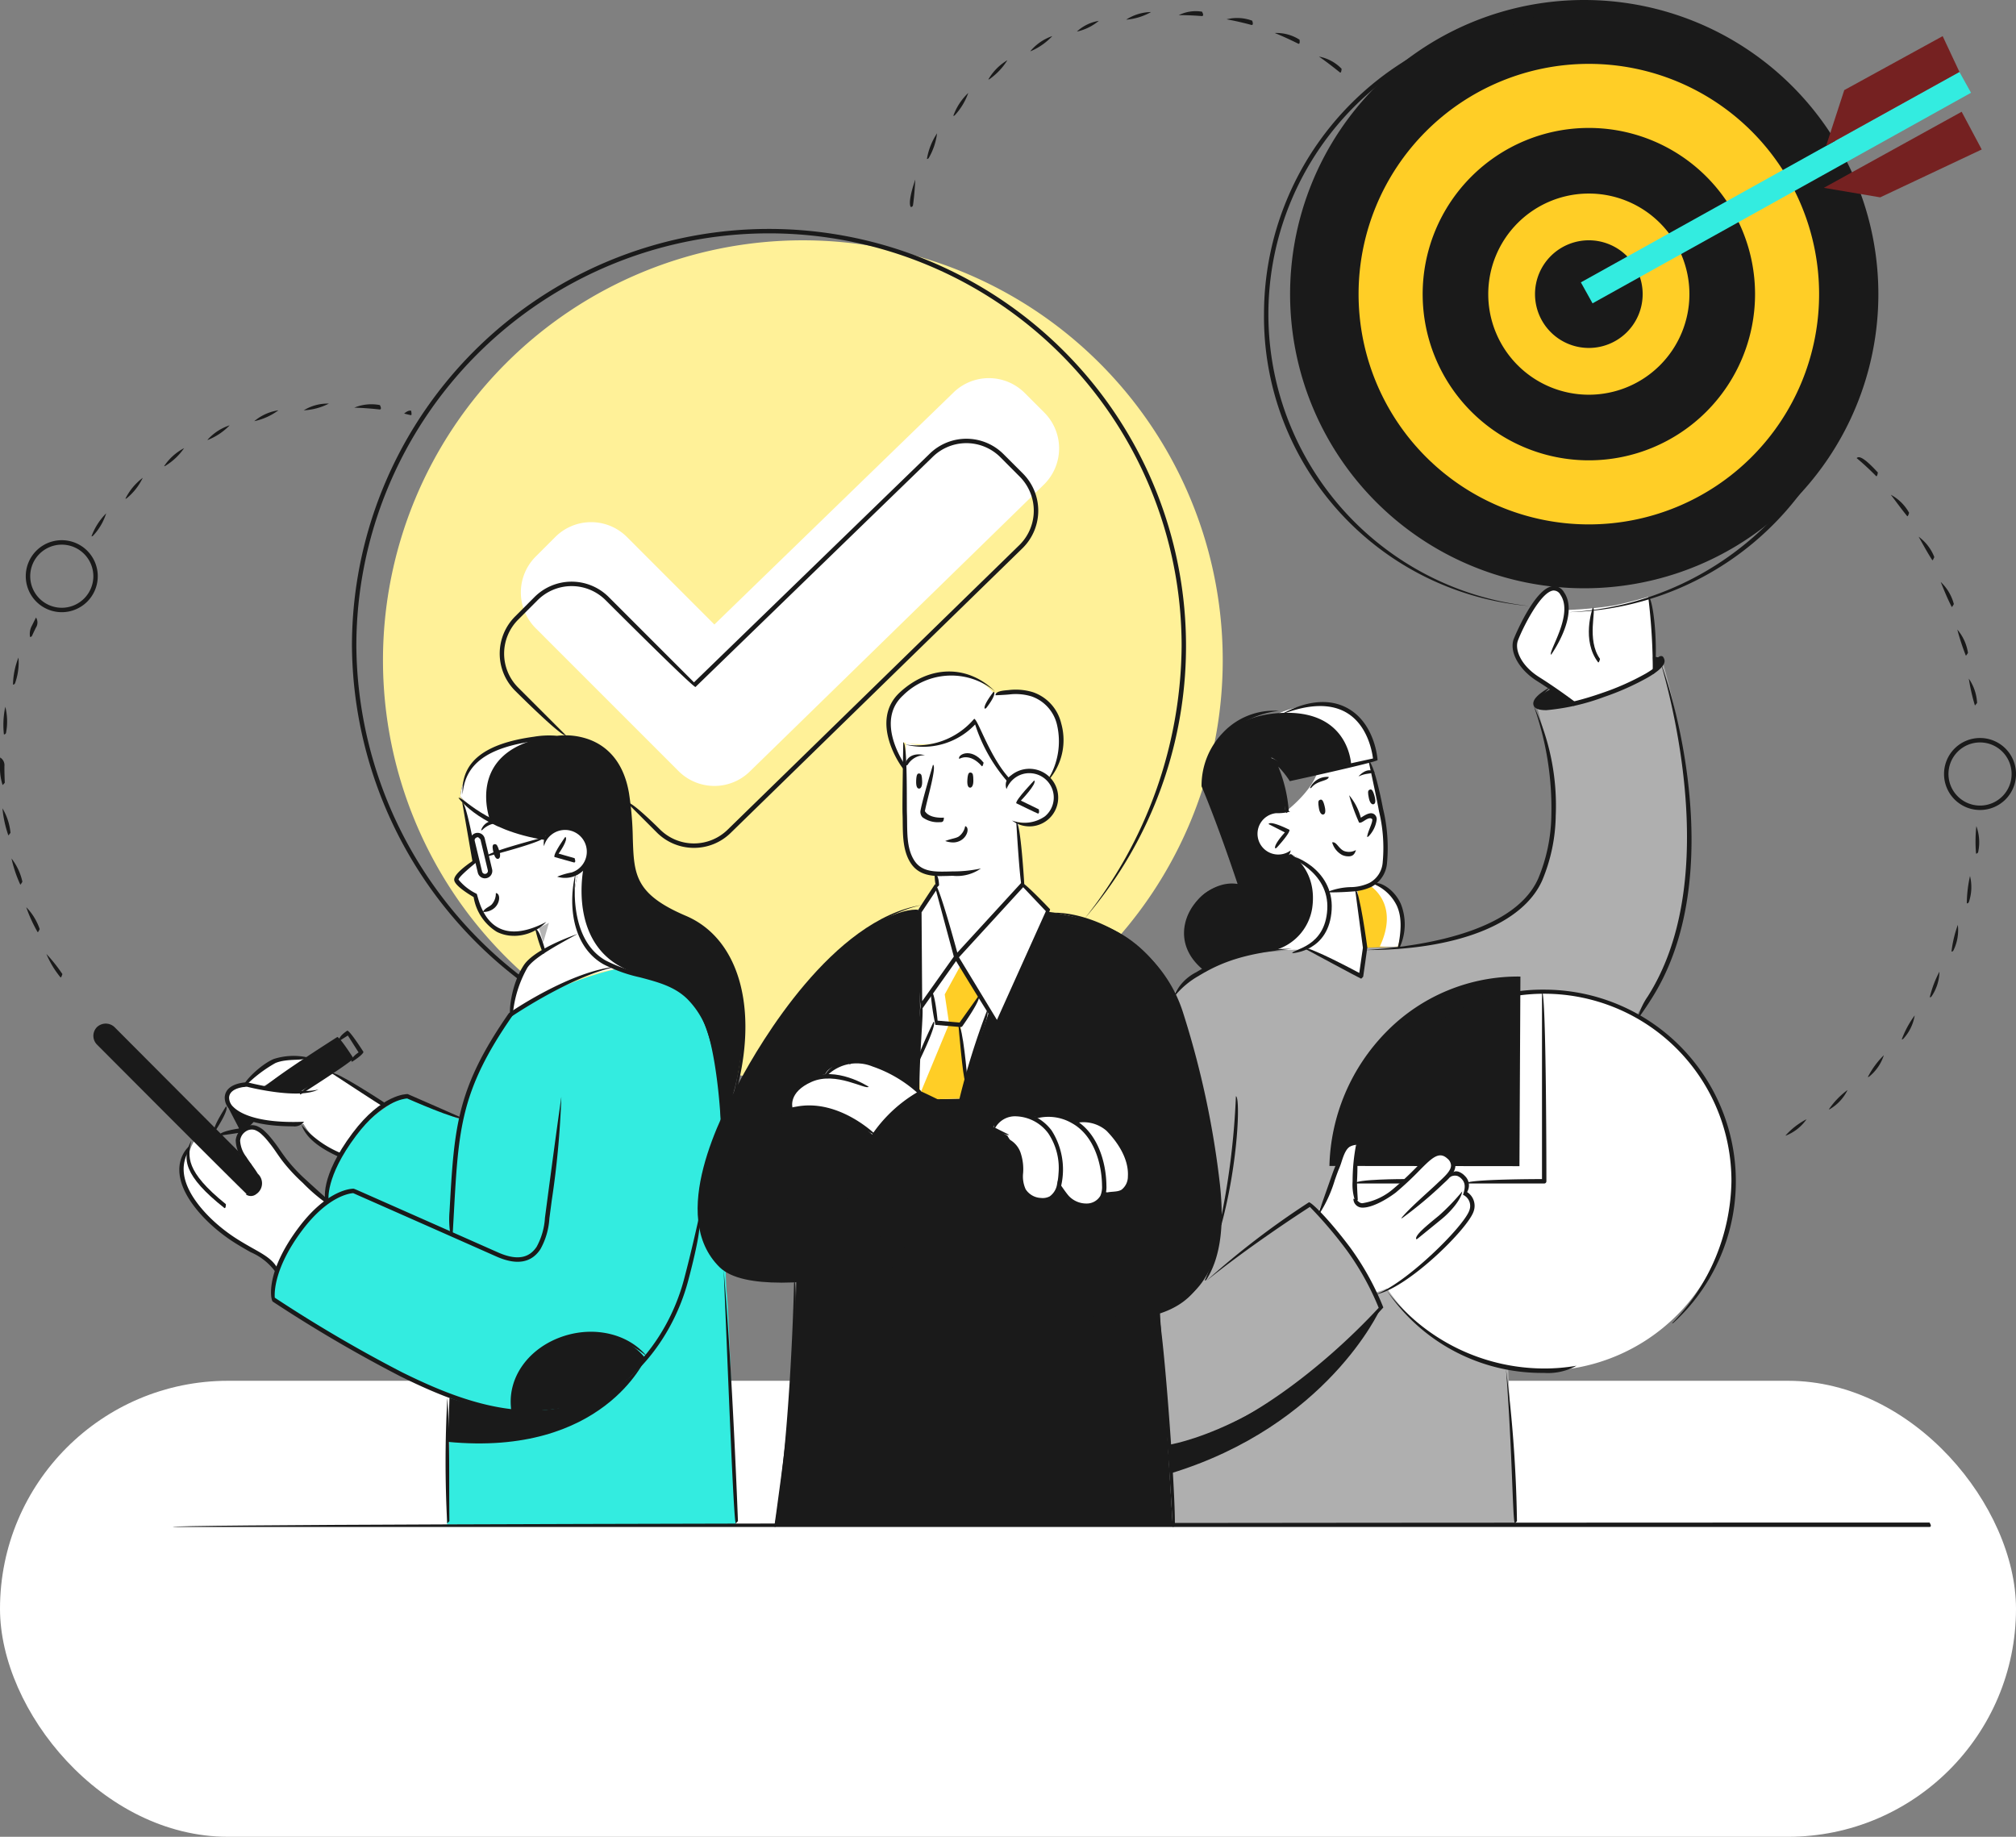<svg xmlns="http://www.w3.org/2000/svg" xmlns:xlink="http://www.w3.org/1999/xlink" width="252" height="229.597" viewBox="0 0 252 229.597">
  <rect x="0" y="0" width="252" height="229.597" fill="#808080" stroke="none"/>
  <defs>
    <clipPath id="clip-path">
      <rect id="Rectángulo_345703" data-name="Rectángulo 345703" width="252" height="190.867" fill="none"/>
    </clipPath>
  </defs>
  <g id="Grupo_1015073" data-name="Grupo 1015073" transform="translate(-328 -538.403)">
    <g id="Grupo_1015069" data-name="Grupo 1015069">
      <rect id="Rectángulo_345705" data-name="Rectángulo 345705" width="252" height="57" rx="28.5" transform="translate(328 711)" fill="#fff"/>
      <g id="Grupo_1015068" data-name="Grupo 1015068" transform="translate(328 538.403)">
        <g id="Grupo_1015067" data-name="Grupo 1015067" clip-path="url(#clip-path)">
          <path id="Trazado_605309" data-name="Trazado 605309" d="M142.144,75.811A52.485,52.485,0,1,1,89.659,23.326a52.485,52.485,0,0,1,52.485,52.485" transform="translate(10.698 6.713)" fill="#fff198"/>
          <path id="Trazado_605310" data-name="Trazado 605310" d="M69.545,94.031A40.972,40.972,0,0,0,56.22,99.75s-5.16,7.143-6.275,13.14L42.92,109.97s-9.438,4.425-9.724,13.1c0,0-7.32,6.969-6.722,12.235,0,0,15.628,10.176,22.232,12.046l-.43,16.18H84.358s-.765-25.864-1.113-28.936-.215-21.514-.992-26.412-1.06-9.032-4.627-11.294-7.434-2.527-8.082-2.858" transform="translate(7.609 27.06)" fill="#33ece0"/>
          <path id="Trazado_605311" data-name="Trazado 605311" d="M138.073,100.14s11.587.433,17.661-3.876,5.809-8.588,6.08-13.712-2.274-13.1-2.274-13.1L161.65,67.7l2.662,1.933a38.09,38.09,0,0,0,7.087-2.659l2.822-1.544V63.783s.957-.317,1.167.406a94.847,94.847,0,0,1,3.047,15.288c.628,7.038,1.637,17.255-6.062,28.777l-16.243,44.5.823,19.5H114.188l-1.61-26.676,1.8-39.748s1.641-2.876,7.995-4.657a35.977,35.977,0,0,1,4.442-.572,21.267,21.267,0,0,0,3.953-.632l6.8,3.644.223-3.474Z" transform="translate(32.397 18.335)" fill="#afafaf"/>
          <path id="Trazado_605312" data-name="Trazado 605312" d="M95.166,88.432S88,87.355,76.332,104.564,68.716,130.2,68.716,130.2s1.008,5.867,11.246,4.506c0,0-.111,7.545-.7,14.131s-2.019,16.464-2.019,16.464h49.764l-1.61-26.678s7.106-1.355,7.419-10.529-3.315-22.616-4.134-25.279-3.364-10.256-11.215-12.743-18.921-2.632-22.3-1.646" transform="translate(19.579 25.285)" fill="#1a1a1a"/>
          <path id="Trazado_605313" data-name="Trazado 605313" d="M63.821,56.565a6.333,6.333,0,0,0-8.963,0l-2.443,2.443a6.331,6.331,0,0,0,0,8.959L70.269,85.823a6.335,6.335,0,0,0,8.96,0l36.756-35.858a6.339,6.339,0,0,0,0-8.96l-2.444-2.445a6.339,6.339,0,0,0-8.964,0L74.749,67.5Z" transform="translate(14.549 10.562)" fill="#fff"/>
          <path id="Trazado_605314" data-name="Trazado 605314" d="M45.218,77.711,46.6,85.4s-2.246,1.634-2.3,2.2,2.3,2.163,2.3,2.163,1.168,6.5,7.834,4.1l.726,2.573,4.516-1.805a19.172,19.172,0,0,1-.218-7.754A3.656,3.656,0,0,0,60.6,82.838c-.788-2.663-4.33-1.968-5.165-.612-.453.173-7.683-1.419-10.22-4.515" transform="translate(12.749 22.363)" fill="#fff"/>
          <path id="Trazado_605315" data-name="Trazado 605315" d="M35.737,118.63s-4.51-3.715-6.116-6.347-3.067-3.329-4.266-2.476-.524,2.986.3,3.938,2.785,3.256,1.128,3.8c0,0-.416.523-1.559-.625l-5.915-5.938a5.194,5.194,0,0,0-.762,1.715s-1.153.489-.9,2.525,1.616,5.057,5.349,7.4,6.319,3.7,6.537,4.836c0,0,2.457-6.105,6.2-8.829" transform="translate(5.068 31.501)" fill="#fff"/>
          <path id="Trazado_605316" data-name="Trazado 605316" d="M102.629,90.383l-.587-7.776s3.362,1.183,4.528-2.019-1.836-4.552-3.395-4.329a3.819,3.819,0,0,0-2.351,1.234,19.39,19.39,0,0,1-4.1-7.6s-3.644,4.532-8.745,2.794c0,0-.185,7.541-.144,9.49s-.819,6.5,3.993,6.932l.012,1.438,2.527,8.843Z" transform="translate(25.268 20.115)" fill="#fff"/>
          <path id="Trazado_605317" data-name="Trazado 605317" d="M92.837,106.871a10.885,10.885,0,0,0-5.349-3.355c-3.315-.82-5.916-.16-6.413,1.08,0,0-5.119.931-4.233,4.509a8.241,8.241,0,0,1,5.07.122,13.333,13.333,0,0,1,5.219,3.075s2.918-4.118,5.706-5.432" transform="translate(22.084 29.685)" fill="#fff"/>
          <path id="Trazado_605318" data-name="Trazado 605318" d="M96.375,109.826s1-2.572,4.926-1.277c0,0,3.093-.985,5.389.659a4.251,4.251,0,0,1,3.29.193c1.96.825,3.143,4.266,3.558,5.656s-.524,3.8-3.025,2.822c-.216-.057-.485,1.883-2.605,1.7s-3.128-2.509-3.128-2.509-.577,2.1-2.408,1.812a2.737,2.737,0,0,1-2.445-2.156,19.475,19.475,0,0,0-.116-3.062c-.209-.522-1.633-2.85-1.633-2.85Z" transform="translate(27.734 31.133)" fill="#fff"/>
          <path id="Trazado_605319" data-name="Trazado 605319" d="M136.41,75.241l1.691,9.034s1.476,6.158-3.5,6.4l.8,7.316-.346,3.575-6.821-3.677A4.6,4.6,0,0,0,131,94.221c.514-2.923-.233-4.761-1.954-6.015s-2.747-1.928-2.747-1.928-3.635,1.254-4.354-1.833,2.1-3.758,3.643-3.438c0,0,2.952-2.221,3.9-4.621a30.031,30.031,0,0,0,1.431-5.2s4.438,2.631,5.487,4.056" transform="translate(35.06 20.485)" fill="#fff"/>
          <path id="Trazado_605320" data-name="Trazado 605320" d="M154.149,71.339s-3.321-2.283-4.854-3.348a4.6,4.6,0,0,1-2.187-4.317c.263-1.571,3.447-6.129,4.241-6.443s1.91.258,2.107,1.862.032.708.032.708a48.3,48.3,0,0,0,6-.57c2.069-.43,4.309-1.1,4.309-1.1a56.167,56.167,0,0,1,.5,9.182,16.726,16.726,0,0,1-5.546,2.858c-3.192.9-4.6,1.167-4.6,1.167" transform="translate(42.322 16.446)" fill="#fff"/>
          <path id="Trazado_605321" data-name="Trazado 605321" d="M41.533,108.712l-6.427-4.217L31.155,107l-4.595-.7,5.525-3.574s-2.746-.44-4.121.381a39.809,39.809,0,0,0-3.835,2.923s-1.848.237-2.084,1.472,1.332,2.579,3.832,3a46.048,46.048,0,0,0,5.732.462,9.4,9.4,0,0,0,4.364,3.925s2.321-3.2,3.028-3.908,2.532-2.266,2.532-2.266" transform="translate(6.337 29.528)" fill="#fff"/>
          <path id="Trazado_605322" data-name="Trazado 605322" d="M91.493,86.175l-2.367,3.052.269,12.22-.375,10.211,2.058,1.266,3.317-.088,3.632-10.923.962,1.7,6.481-14.5L101.53,85.1Z" transform="translate(25.618 24.491)" fill="#fff"/>
          <path id="Trazado_605323" data-name="Trazado 605323" d="M93.983,92.8l-3.012,4.657.475,3.665-2.087,3.95-.21,4.469,1.893,1.165,3.317-.088.708-2.131-.079-.891-.63-6.474L96.816,97.9Z" transform="translate(25.655 26.706)" fill="#ffce26"/>
          <path id="Trazado_605324" data-name="Trazado 605324" d="M106.252,78.3s1.973-1.683,1.417-5.281-1.2-5.795-8.282-5.183c0,0-2.8-3.473-7.061-2.282s-5.688,3.559-6.068,5.711,1.932,5.857,1.932,5.857L88.137,74s5.689,1.445,9.049-2.779c0,0,2.154,6.14,4.094,7.6,0,0,1.539-2.509,4.972-.509" transform="translate(24.811 18.794)" fill="#fff"/>
          <path id="Trazado_605325" data-name="Trazado 605325" d="M78.591,116.808a31.117,31.117,0,0,0,1.248-11.949c-.775-5.756-3.169-9.591-7.237-10.8a9.141,9.141,0,0,1-6.466-6.179c-.522-2.018-.04-6.971-1.01-10.853s-4.263-5.677-8.35-5.373c0,0-11.184-1.136-12.095,7.318,0,0,3,3.9,10.194,5.186.327-.05,1-1.186,2.832-1.253a2.908,2.908,0,0,1,3.058,2.8,3.79,3.79,0,0,1-1.332,2.65,14.782,14.782,0,0,0-.482,5.431,7.779,7.779,0,0,0,5.539,6.774c3.234.916,8.492,1.541,10.2,5.528A31.211,31.211,0,0,1,77.134,116.3c.053,2.006.138,3.387.138,3.387Z" transform="translate(12.858 20.605)" fill="#1a1a1a"/>
          <path id="Trazado_605326" data-name="Trazado 605326" d="M22.243,107.743,23.6,110.36l1.9-1.31a21.68,21.68,0,0,1-3.04-1.517c-.182-.291-.223.21-.223.21" transform="translate(6.401 30.919)" fill="#1a1a1a"/>
          <path id="Trazado_605327" data-name="Trazado 605327" d="M29.96,107.58l6.659-4.165-1.732-2.579-9.423,6.125a26.57,26.57,0,0,0,4.5.619" transform="translate(7.328 29.018)" fill="#1a1a1a"/>
          <path id="Trazado_605328" data-name="Trazado 605328" d="M49.624,139.146s-.394-7.079,6.7-9.112S66.4,132.551,66.4,132.551s-3.88,4.9-8.389,5.831a38.178,38.178,0,0,1-8.389.764" transform="translate(14.279 37.27)" fill="#1a1a1a"/>
          <path id="Trazado_605329" data-name="Trazado 605329" d="M27.739,116.171,11.431,99.917s-1.12-.721-1.8,0,0,1.8,0,1.8L28.3,120.455a2.187,2.187,0,0,0,1.263-.47c.452-.442.035-1.415-.1-1.657s-1.72-2.157-1.72-2.157" transform="translate(2.685 28.661)" fill="#1a1a1a"/>
          <path id="Trazado_605330" data-name="Trazado 605330" d="M58.161,90.853s-5.422,1.769-6.465,3.308-2.131,6.5-2.131,6.5,7.315-4.986,13.325-5.719a7.045,7.045,0,0,1-4.729-4.093" transform="translate(14.264 26.145)" fill="#fff"/>
          <path id="Trazado_605331" data-name="Trazado 605331" d="M52.313,90.2l1.25-.626-.71,2.451Z" transform="translate(15.055 25.778)" fill="#b5b5b5"/>
          <path id="Trazado_605332" data-name="Trazado 605332" d="M117.527,101.513s-3.283-1.928-2.013-6.55,6.136-4.084,6.136-4.084l-4.345-12.475s.005-8.337,9.412-8.938a13.524,13.524,0,0,1,6.32-1.046c2.931.444,5.053,3.071,5.687,6.581.04.357-10.575,2.842-10.575,2.842S127.125,75.56,125.734,75c0,0,1.825,4.089,1.755,6.823,0,0-3.527-.725-3.6,2.507s2.814,3.477,4.309,2.764c0,0,4.642,1.947,4.859,6.386a5.478,5.478,0,0,1-3.816,5.586,28.8,28.8,0,0,0-7.251.747,32.783,32.783,0,0,0-4.466,1.7" transform="translate(33.158 19.666)" fill="#1a1a1a"/>
          <path id="Trazado_605333" data-name="Trazado 605333" d="M131.751,86.513l.975,7.315,4.075-.169s1.024-2.743.334-4.7-3.125-3.312-3.125-3.312a3.766,3.766,0,0,1-2.257.868" transform="translate(37.915 24.647)" fill="#ffce26"/>
          <path id="Trazado_605334" data-name="Trazado 605334" d="M198.759,36.767A36.767,36.767,0,1,1,161.993,0a36.767,36.767,0,0,1,36.766,36.767" transform="translate(36.037)" fill="#1a1a1a"/>
          <path id="Trazado_605335" data-name="Trazado 605335" d="M178.717,119.967a23.651,23.651,0,1,1-23.651-23.651,23.65,23.65,0,0,1,23.651,23.651" transform="translate(37.818 27.718)" fill="#fff"/>
          <path id="Trazado_605336" data-name="Trazado 605336" d="M129.042,118.468l23.754.026.121-23.7a23.025,23.025,0,0,0-16.733,6.882,24.778,24.778,0,0,0-7.142,16.8" transform="translate(37.135 27.274)" fill="#1a1a1a"/>
          <path id="Trazado_605337" data-name="Trazado 605337" d="M128.03,119.41s1.11-2.188,1.845-4.158,1.02-3.959,2.9-4.132c0,0-.267,4.107-.207,5.178s-.238,2.44,1.114,2.241a9.079,9.079,0,0,0,5.085-2.76c1.96-1.923,3.447-4.2,5.106-3.459a1.431,1.431,0,0,1,.749,2.167,2.68,2.68,0,0,1,1.708.98,1.306,1.306,0,0,1-.22,1.763,1.8,1.8,0,0,1,1.155,1.525c.005,1.088-1.041,2.636-3.422,4.821s-6.132,5.548-8.79,6c0,0-1.86-3.338-3.423-5.633a37.383,37.383,0,0,0-3.8-4.533Z" transform="translate(36.787 31.977)" fill="#fff"/>
          <path id="Trazado_605338" data-name="Trazado 605338" d="M139.854,127.137s-6.564,14.475-26.165,20.452l-.328-3.554s12.691-1.831,26.493-16.9" transform="translate(32.623 36.587)" fill="#1a1a1a"/>
          <path id="Trazado_605339" data-name="Trazado 605339" d="M68.169,131.872s-5.315,12.287-24.693,10.409l.2-5.49s6.541,2.313,12.142,1.686,11.01-3.879,12.346-6.605" transform="translate(12.511 37.95)" fill="#1a1a1a"/>
          <path id="Trazado_605340" data-name="Trazado 605340" d="M153.683,68.738l-2.52-1.933s-2.465,1.168-2.109,2.058,4.63-.125,4.63-.125" transform="translate(42.884 19.225)" fill="#1a1a1a"/>
          <path id="Trazado_605341" data-name="Trazado 605341" d="M160.445,63.771l.057,1.789s.944-.823.944-1.383-1-.406-1-.406" transform="translate(46.172 18.346)" fill="#1a1a1a"/>
          <path id="Trazado_605342" data-name="Trazado 605342" d="M55.058,71.6c-3.172.07-9.691.993-10.377,7.365a12.951,12.951,0,0,0,3.689,2.91c.039,0-3.137-8.253,6.687-10.275" transform="translate(12.858 20.606)" fill="#fff"/>
          <path id="Trazado_605343" data-name="Trazado 605343" d="M64.466,97.709C54.4,95.423,56.949,84.078,56.949,84.078c-.451.482-.689.685-.689.685a14.786,14.786,0,0,0-.482,5.432,7.779,7.779,0,0,0,5.539,6.772c1.365.386,3.088.724,4.756,1.281a6.931,6.931,0,0,0-1.607-.54" transform="translate(16.032 24.196)" fill="#fff"/>
          <path id="Trazado_605344" data-name="Trazado 605344" d="M130.469,68.422a13.524,13.524,0,0,0-6.32,1.046c8.891-.6,9.027,6.551,9.027,6.551l3.02-.659c-.673-3.865-2.8-6.493-5.727-6.937" transform="translate(35.727 19.667)" fill="#fff"/>
          <path id="Trazado_605345" data-name="Trazado 605345" d="M130.668,89.291c-.216-4.439-4.859-6.386-4.859-6.386s3.377,1.975,2.659,6.793a6.506,6.506,0,0,1-4.932,5.28c1.805-.135,3.316-.1,3.316-.1a5.476,5.476,0,0,0,3.816-5.585" transform="translate(35.551 23.858)" fill="#fff"/>
          <path id="Trazado_605346" data-name="Trazado 605346" d="M134.2,93.659a17.775,17.775,0,0,0,2.238,0s1.024-2.743.334-4.7a7.588,7.588,0,0,0-3.125-3.312,4.542,4.542,0,0,1-.64.426c.861.612,3.4,2.9,1.194,7.588" transform="translate(38.276 24.647)" fill="#fff"/>
          <path id="Trazado_605347" data-name="Trazado 605347" d="M94.372,94.034l-1.923,3.51L93,101.229l-3.624,8.736-.269-4.851,2.2-4.094L90.851,97.2l3.082-4.243Z" transform="translate(25.642 26.75)" fill="#fff"/>
          <path id="Trazado_605348" data-name="Trazado 605348" d="M121.251,90.969c-2.747-8.26-4.6-12.493-4.614-12.535a9.5,9.5,0,0,1,2.633-6.663,8.736,8.736,0,0,1,7.06-2.764,11.076,11.076,0,0,0-6.658,3.137,9.047,9.047,0,0,0-2.514,6.108c.194.453,1.991,4.682,4.357,12.359-.209.354-.237.358-.264.358" transform="translate(33.558 19.854)" fill="#1a1a1a"/>
          <path id="Trazado_605349" data-name="Trazado 605349" d="M129.358,90.269c-.206,0-.4,0-.589-.009a8.345,8.345,0,0,1,3.2-.65,5.666,5.666,0,0,0,2.16-.527,3.173,3.173,0,0,0,1.65-2.569,19.431,19.431,0,0,0-.455-6.356c-.331-1.821-1.283-6.183-1.292-6.226.547-.073,1.5,4.3,1.778,5.827a20.727,20.727,0,0,1,.511,6.838,3.689,3.689,0,0,1-1.942,2.977,6.409,6.409,0,0,1-2.367.585c-.743.061-1.778.111-2.655.111" transform="translate(37.057 21.275)" fill="#1a1a1a"/>
          <path id="Trazado_605350" data-name="Trazado 605350" d="M128.182,77.638c.211-.071.372,0,.564.769.214.859.013,1.051-.183,1.074s-.438-.211-.531-.834-.127-.916.149-1.008" transform="translate(36.825 22.336)" fill="#1a1a1a"/>
          <path id="Trazado_605351" data-name="Trazado 605351" d="M133,76.656c.207-.079.371-.014.589.749.243.851.049,1.048-.147,1.079s-.442-.2-.559-.816-.158-.91.117-1.012" transform="translate(38.216 22.052)" fill="#1a1a1a"/>
          <path id="Trazado_605352" data-name="Trazado 605352" d="M131.876,75.509c.99-1.02,1.634-.765,2.024-.523-.612.272-1.059.12-1.914.5a.263.263,0,0,1-.111.026" transform="translate(37.951 21.517)" fill="#1a1a1a"/>
          <path id="Trazado_605353" data-name="Trazado 605353" d="M127.153,76.817a2.339,2.339,0,0,1,2.35-1.4c-.076.54-1.381.4-2.139,1.307a.276.276,0,0,1-.211.1" transform="translate(36.592 21.699)" fill="#1a1a1a"/>
          <path id="Trazado_605354" data-name="Trazado 605354" d="M124.776,84.778a3.143,3.143,0,0,1-.319-6.27,3.185,3.185,0,0,1,1.8.355,6.126,6.126,0,0,1-1.746.193,2.592,2.592,0,1,0,1.82,4.654,1.2,1.2,0,0,1-1.235,1.051,2.991,2.991,0,0,1-.321.017" transform="translate(35.003 22.589)" fill="#1a1a1a"/>
          <path id="Trazado_605355" data-name="Trazado 605355" d="M123.962,83.046c-.2-.464,1.214-1.988,1.214-1.988l-2.044-1.043c.251-.489,2.619.719,2.619.719.075.434-1.588,2.225-1.588,2.225a.282.282,0,0,1-.2.088" transform="translate(35.435 22.993)" fill="#1a1a1a"/>
          <path id="Trazado_605356" data-name="Trazado 605356" d="M133.661,97.477c-.13-.033-6.953-3.709-6.953-3.709.261-.485,6.738,3,6.738,3l.452-3.15-.968-7.276c.546-.071,1.52,7.242,1.52,7.242,0,.076-.515,3.651-.515,3.651-.187.227-.23.237-.273.237" transform="translate(36.464 24.849)" fill="#1a1a1a"/>
          <path id="Trazado_605357" data-name="Trazado 605357" d="M117.612,96.777c-3.257-2.475-3.088-5.584-1.9-7.688,1.281-2.274,4.152-4.037,6.743-3.049a6.559,6.559,0,0,0-6.262,3.319c-1.392,2.469-.8,5.057,1.592,6.926-.008.455-.089.493-.17.493" transform="translate(33.074 24.679)" fill="#1a1a1a"/>
          <path id="Trazado_605358" data-name="Trazado 605358" d="M136.335,93.915c.474-2.3.52-3.991-.124-5.391a5.534,5.534,0,0,0-2.842-2.672c.276-.484,2.355.29,3.344,2.443a6.919,6.919,0,0,1-.122,5.442.277.277,0,0,1-.256.178" transform="translate(38.381 24.666)" fill="#1a1a1a"/>
          <path id="Trazado_605359" data-name="Trazado 605359" d="M125.553,95.242c.16-.556,4.121-.753,4.39-5.48.272-4.787-4.908-6.592-4.961-6.608.232-.5,5.805,1.438,5.51,6.636-.3,5.241-4.883,5.449-4.931,5.451Z" transform="translate(35.967 23.908)" fill="#1a1a1a"/>
          <path id="Trazado_605360" data-name="Trazado 605360" d="M133.2,82.4c.116-.771.672-1.678.654-2.187-.233-.334-.722-.018-.984.148-.282.184-.47.3-.67.249a24.617,24.617,0,0,1-1.245-3.424A7.416,7.416,0,0,1,132.42,80c.586-.373,1.238-.793,1.718-.4a.774.774,0,0,1,.267.595,3.694,3.694,0,0,1-1.012,2.127.285.285,0,0,1-.192.077" transform="translate(37.686 22.213)" fill="#1a1a1a"/>
          <path id="Trazado_605361" data-name="Trazado 605361" d="M131.341,83.512a1.836,1.836,0,0,1-.8-.176,2.588,2.588,0,0,1-1.234-1.566c.533-.134.779.747,1.471,1.069a1.76,1.76,0,0,0,1.5-.113c-.184.69-.573.787-.936.787" transform="translate(37.212 23.528)" fill="#1a1a1a"/>
          <path id="Trazado_605362" data-name="Trazado 605362" d="M30.109,107.838c-.147-.509,6.077-4.457,6.077-4.457l-1.342-2.112-9.183,5.825c-.294-.465,9.121-6.438,9.121-6.438.379.084,2.015,2.662,2.015,2.662-.085.381-6.541,4.476-6.541,4.476a.275.275,0,0,1-.148.044" transform="translate(7.383 28.966)" fill="#1a1a1a"/>
          <path id="Trazado_605363" data-name="Trazado 605363" d="M34.468,103.921c-.147-.509.878-1.159.878-1.159l-1.341-2.112-1.025.649c-.295-.464.962-1.262.962-1.262.379.086,2.014,2.664,2.014,2.664-.084.38-1.341,1.176-1.341,1.176a.286.286,0,0,1-.148.044" transform="translate(9.478 28.788)" fill="#1a1a1a"/>
          <path id="Trazado_605364" data-name="Trazado 605364" d="M21.275,110.72c-.037-.547,2.424-.889,2.424-.889l2.009-1.276c.295.465-1.764,1.771-1.764,1.771-.111.04-2.631.39-2.631.39a.365.365,0,0,1-.037,0" transform="translate(6.122 31.24)" fill="#1a1a1a"/>
          <path id="Trazado_605365" data-name="Trazado 605365" d="M20.812,110.407c-.229-.426,1.456-3.01,1.456-3.01.46.3-1.226,2.885-1.226,2.885a.274.274,0,0,1-.231.125" transform="translate(5.983 30.906)" fill="#1a1a1a"/>
          <path id="Trazado_605366" data-name="Trazado 605366" d="M30.376,110.559c-5.056,0-7.085-1.244-7.861-2.03a2.132,2.132,0,0,1-.7-1.6c.1-1.821,2.691-1.871,2.8-1.874.133.028,6.5,1.621,8.923.886-2.34,1.276-8.363-.185-8.95-.334-.274.01-2.163.131-2.227,1.351a1.6,1.6,0,0,0,.542,1.187c.627.634,2.753,2.089,8.824,1.84a1.486,1.486,0,0,1-1.355.577" transform="translate(6.277 30.231)" fill="#1a1a1a"/>
          <path id="Trazado_605367" data-name="Trazado 605367" d="M23.626,106.383c-.1-.564,2.109-2.779,3.768-3.494a8.1,8.1,0,0,1,4.134-.232c-.136.536-2.391.077-3.915.738a16.954,16.954,0,0,0-3.791,2.907.276.276,0,0,1-.2.081" transform="translate(6.798 29.493)" fill="#1a1a1a"/>
          <path id="Trazado_605368" data-name="Trazado 605368" d="M38.607,108.342c-.149-.046-6.418-4.162-6.418-4.162.3-.46,6.569,3.656,6.569,3.656.027.462-.062.506-.151.506" transform="translate(9.263 29.97)" fill="#1a1a1a"/>
          <path id="Trazado_605369" data-name="Trazado 605369" d="M34.129,113.271c-2.8-1.234-4.351-2.565-4.864-4.1a13,13,0,0,0,4.977,3.57c.091.465-.009.527-.113.527" transform="translate(8.422 31.418)" fill="#1a1a1a"/>
          <path id="Trazado_605370" data-name="Trazado 605370" d="M47.486,86.529a.923.923,0,0,1-.894-.706l-.923-3.85a.921.921,0,0,1,1.371-1,.928.928,0,0,1,.416.569l.922,3.853A.921.921,0,0,1,47.7,86.5a.941.941,0,0,1-.214.026m-.923-5.14c-.283.057-.406.256-.358.456l.923,3.848a.367.367,0,1,0,.715-.169l-.922-3.853c-.227-.264-.294-.282-.358-.282" transform="translate(13.135 23.263)" fill="#1a1a1a"/>
          <path id="Trazado_605371" data-name="Trazado 605371" d="M47.2,83.686c-.068-.541,7.209-2.411,7.209-2.411.135.531-7.141,2.4-7.141,2.4a.251.251,0,0,1-.068.01" transform="translate(13.583 23.389)" fill="#1a1a1a"/>
          <path id="Trazado_605372" data-name="Trazado 605372" d="M43.455,151.378a145.945,145.945,0,0,1,.015-15.7c.321,4.55.2,10.879.26,15.416-.273.281-.274.281-.276.281" transform="translate(12.446 39.046)" fill="#1a1a1a"/>
          <path id="Trazado_605373" data-name="Trazado 605373" d="M43.768,127.394a11.7,11.7,0,0,1-.124-2.972c.586-10.522.851-15.322,7.411-24.767.384-.286,7.8-5.32,13.526-5.836-5.316,1.033-12.491,5.781-13.1,6.19-6.441,9.287-6.705,14.042-7.285,24.443q-.07,1.279-.151,2.681a.275.275,0,0,1-.274.26" transform="translate(12.548 26.999)" fill="#1a1a1a"/>
          <path id="Trazado_605374" data-name="Trazado 605374" d="M71.754,154.962c-.282-.452-.967-18.932-1.513-31.736,1.1,12.784,1.781,31.266,1.789,31.449a3.262,3.262,0,0,1-.276.287" transform="translate(20.214 35.462)" fill="#1a1a1a"/>
          <path id="Trazado_605375" data-name="Trazado 605375" d="M58.985,146.207c-5.941,0-11.652-2.408-16.5-4.8a173.823,173.823,0,0,1-15.981-9.36c-.292-.417-.831-3.79,3.237-9.219,3.674-4.9,6.744-4.885,6.893-4.882.106.023.731.3.731.3q8.665,3.83,17.326,7.67c2.263,1,3.84.77,4.818-.71a8.566,8.566,0,0,0,1.037-3.611l.3-2.274c.56-4.214,1.138-8.574,1.75-12.855A111.46,111.46,0,0,1,61.4,119.4l-.3,2.274a8.977,8.977,0,0,1-1.123,3.84c-1.137,1.723-2.985,2.026-5.5.909q-8.66-3.842-17.324-7.666l-.57-.255c-.39.023-3.145.33-6.393,4.662-3.5,4.669-3.465,7.782-3.414,8.405a173.55,173.55,0,0,0,15.961,9.351c5.03,2.479,11.01,4.979,17.142,4.722,9.566-.407,15.95-8.477,18.035-16.3.938-3.516,1.793-7.415,1.8-7.452.528.157-.33,4.067-1.271,7.594-2.135,8.013-8.7,16.287-18.543,16.7-.3.014-.609.021-.913.021" transform="translate(7.571 30.639)" fill="#1a1a1a"/>
          <path id="Trazado_605376" data-name="Trazado 605376" d="M31.729,119.844c-.292-.348-.813-3.335,3.257-8.765,3.675-4.9,6.736-4.879,6.895-4.885.1.024,6.709,2.943,6.709,2.943-.223.5-6.771-2.391-6.771-2.391-.391.022-3.145.328-6.391,4.663-3.9,5.2-3.432,8.081-3.425,8.11-.238.325-.255.325-.273.325" transform="translate(9.075 30.56)" fill="#1a1a1a"/>
          <path id="Trazado_605377" data-name="Trazado 605377" d="M46.7,80.855A1.687,1.687,0,0,1,49.333,80a2.8,2.8,0,0,0-2.434.765.283.283,0,0,1-.2.09" transform="translate(13.438 22.932)" fill="#1a1a1a"/>
          <path id="Trazado_605378" data-name="Trazado 605378" d="M78.371,117.77c3.174-11.227.959-20.456-5.773-23.324s-6.819-5.621-6.967-10.19a40.191,40.191,0,0,0-.46-5.505c-1.29-7.832-8.126-6.812-8.412-6.761a11.078,11.078,0,0,0-2.842.1c-5.952.819-8.731,2.878-9.009,6.684-.251-4.1,2.762-6.381,8.935-7.228a11.23,11.23,0,0,1,2.865-.111,8.758,8.758,0,0,1,3.956.438c1.906.684,4.33,2.415,5.051,6.787a40.8,40.8,0,0,1,.466,5.576c.147,4.5.227,6.973,6.633,9.7,7.006,2.984,9.345,12.482,5.818,23.637a.274.274,0,0,1-.261.192" transform="translate(12.919 20.54)" fill="#1a1a1a"/>
          <path id="Trazado_605379" data-name="Trazado 605379" d="M51.574,94.56a4.678,4.678,0,0,1-2.163-.5,6.271,6.271,0,0,1-2.892-4.342c-.8-.471-2.4-1.487-2.431-2.156-.031-.689,1.476-1.8,2.273-2.341L45.093,77.9c.542-.093,1.84,7.41,1.84,7.41-1.289,1.05-2.306,1.963-2.3,2.232a6.641,6.641,0,0,0,2.269,1.769c.139.228.582,3.154,2.76,4.268,1.508.771,3.509.518,5.943-.757a5.617,5.617,0,0,1-4.035,1.744" transform="translate(12.687 22.416)" fill="#1a1a1a"/>
          <path id="Trazado_605380" data-name="Trazado 605380" d="M48.06,81.943c-.22.032-.334.166-.158.94.2.864.461.945.646.878s.3-.385.1-.985-.3-.874-.587-.833" transform="translate(13.76 23.58)" fill="#1a1a1a"/>
          <path id="Trazado_605381" data-name="Trazado 605381" d="M46.873,89.044c.263-.489.756-.61,1.089-.919a2.037,2.037,0,0,0,.528-1.436c.552.022.6,1.147-.153,1.84a2.074,2.074,0,0,1-1.464.515" transform="translate(13.489 24.947)" fill="#1a1a1a"/>
          <path id="Trazado_605382" data-name="Trazado 605382" d="M55.446,86.675a3.3,3.3,0,0,1-.984-.149A8.953,8.953,0,0,1,56.256,86a2.721,2.721,0,1,0-3.444-3.284,2.108,2.108,0,0,1,1.663-2.439,3.273,3.273,0,0,1,1.946,6.251,3.326,3.326,0,0,1-.975.147" transform="translate(15.186 23.059)" fill="#1a1a1a"/>
          <path id="Trazado_605383" data-name="Trazado 605383" d="M56.269,84.434c-.075-.01-2.452-.689-2.452-.689-.148-.428,1.366-2.518,1.366-2.518.446.322-.838,2.1-.838,2.1l2,.57c.155.462.045.541-.075.541" transform="translate(15.484 23.375)" fill="#1a1a1a"/>
          <path id="Trazado_605384" data-name="Trazado 605384" d="M49.584,101c-.263-.446.015-3.965,1.634-6.423,1.189-1.807,5.107-3.346,6.736-3.924-3.1,1.684-5.516,3.067-6.277,4.225a14.483,14.483,0,0,0-1.82,5.866.275.275,0,0,1-.274.256" transform="translate(14.244 26.088)" fill="#1a1a1a"/>
          <path id="Trazado_605385" data-name="Trazado 605385" d="M74.147,116.468c-.276-5.769-1.158-10.741-1.987-12.631a10.558,10.558,0,0,0-2.254-3.351c-1.593-1.553-3.684-2.1-5.9-2.686a18.676,18.676,0,0,1-4.57-1.639c-3.832-2.191-4.493-7.351-3.446-11.493-.462,4.076.137,8.968,3.719,11.017a18.283,18.283,0,0,0,4.436,1.583c2.188.577,4.448,1.173,6.145,2.828a11.083,11.083,0,0,1,2.373,3.519c.851,1.941,1.757,7.009,1.757,12.578a.276.276,0,0,1-.274.276" transform="translate(15.984 24.365)" fill="#1a1a1a"/>
          <path id="Trazado_605386" data-name="Trazado 605386" d="M55.379,82.725c-7.922-1.231-10.754-5.109-10.873-5.273.478-.281,3.284,3.538,10.914,4.726.21.448.091.547-.041.547" transform="translate(12.808 22.284)" fill="#1a1a1a"/>
          <path id="Trazado_605387" data-name="Trazado 605387" d="M52.956,93.286a18.394,18.394,0,0,1-.993-3.084c.533-.134,1.259,2.742,1.259,2.742-.223.339-.245.343-.267.343" transform="translate(14.954 25.957)" fill="#1a1a1a"/>
          <path id="Trazado_605388" data-name="Trazado 605388" d="M34.222,118.978a21.647,21.647,0,0,1-2.961-2.554,21.49,21.49,0,0,1-2.393-2.547c-.316-.4-.609-.822-.9-1.241a18.264,18.264,0,0,0-1.332-1.75c-.149-.165-.3-.326-.469-.478a2.57,2.57,0,0,0-.887-.586,1.3,1.3,0,0,0-1.146.182,1.553,1.553,0,0,0-.7,1.136,3.638,3.638,0,0,0,.762,2.032c.212.336.443.658.675.981.261.363.532.742.774,1.135a1.622,1.622,0,0,1-.2,2.547,1.061,1.061,0,0,1-1.321.014,3.952,3.952,0,0,0,.976-.44,1.02,1.02,0,0,0,.193-1.661c-.349-.547-.614-.917-.871-1.276-.236-.33-.474-.659-.692-1a4.092,4.092,0,0,1-.847-2.366,2.088,2.088,0,0,1,.948-1.557,1.873,1.873,0,0,1,1.629-.246,3.054,3.054,0,0,1,1.083.707q.265.247.5.511a18.535,18.535,0,0,1,1.373,1.805c.286.41.574.82.883,1.216a20.718,20.718,0,0,0,2.333,2.48c2.282,2.091,2.738,2.451,2.756,2.466-.005.455-.088.493-.169.493" transform="translate(6.583 31.428)" fill="#1a1a1a"/>
          <path id="Trazado_605389" data-name="Trazado 605389" d="M22.856,119.152c-5.1-4.032-5.352-6.206-4.157-8.431-.421,1.947-.81,3.8,4.33,7.939-.012.457-.093.492-.173.492" transform="translate(5.21 31.863)" fill="#1a1a1a"/>
          <path id="Trazado_605390" data-name="Trazado 605390" d="M29.593,127.212a7.388,7.388,0,0,0-3.243-2.7c-.582-.326-1.24-.7-1.986-1.169-3-1.893-5.47-4.516-6.45-6.842-1.454-3.455.672-5.2.7-5.221.269.492-1.475,1.951-.188,5.007.939,2.228,3.328,4.754,6.237,6.592.734.461,1.386.829,1.961,1.154,1.554.873,2.579,1.451,3.221,2.787-.167.385-.207.4-.247.4" transform="translate(5.009 32.023)" fill="#1a1a1a"/>
          <path id="Trazado_605391" data-name="Trazado 605391" d="M49.686,139.327c-.747-4.274,2.193-8.2,6.717-9.58,3.9-1.186,8.006-.125,10.228,2.64a10.6,10.6,0,0,0-10.065-2.113c-4.2,1.28-7.042,5.042-6.606,8.747-.252.3-.263.306-.273.306" transform="translate(14.265 37.2)" fill="#1a1a1a"/>
          <path id="Trazado_605392" data-name="Trazado 605392" d="M152.082,120.229h-9.8c0-.552,9.521-.552,9.521-.552v-23.4c.55,0,.55,23.677.55,23.677a.275.275,0,0,1-.274.276" transform="translate(40.947 27.706)" fill="#1a1a1a"/>
          <path id="Trazado_605393" data-name="Trazado 605393" d="M137.706,115h-6.2c0-.552,6.2-.552,6.2-.552.274.429.152.552,0,.552" transform="translate(37.845 32.935)" fill="#1a1a1a"/>
          <path id="Trazado_605394" data-name="Trazado 605394" d="M170.985,137.774a25.962,25.962,0,0,0,7.434-17.76,23.4,23.4,0,0,0-46.335-4.684,23.01,23.01,0,0,1,22.934-19.269,23.954,23.954,0,0,1,16.153,41.64.287.287,0,0,1-.185.072" transform="translate(38.011 27.644)" fill="#1a1a1a"/>
          <path id="Trazado_605395" data-name="Trazado 605395" d="M131.666,118.359a6.268,6.268,0,0,1-.373-2.626,24.123,24.123,0,0,1,.479-4.792,33.571,33.571,0,0,1,.071,4.792c0,.948.1,2.317.1,2.331-.263.292-.269.295-.276.295" transform="translate(37.783 31.926)" fill="#1a1a1a"/>
          <path id="Trazado_605396" data-name="Trazado 605396" d="M154.291,135.564a23.38,23.38,0,0,1-19.682-10.3,24.834,24.834,0,0,0,19.682,9.748,23.515,23.515,0,0,0,4.035-.345,7.373,7.373,0,0,1-4.035.9" transform="translate(38.737 36.048)" fill="#1a1a1a"/>
          <path id="Trazado_605397" data-name="Trazado 605397" d="M118.357,122.645a95.027,95.027,0,0,0,2.072-16.238c.549.091.334,8.068-1.805,16.033a.276.276,0,0,1-.267.2" transform="translate(34.06 30.621)" fill="#1a1a1a"/>
          <path id="Trazado_605398" data-name="Trazado 605398" d="M147.281,152.185c-.276-.361-.3-8.862-1.1-19.31a167.8,167.8,0,0,1,1.371,19.035Z" transform="translate(42.069 38.238)" fill="#1a1a1a"/>
          <path id="Trazado_605399" data-name="Trazado 605399" d="M113.517,147.28c8.955-1.831,19.362-10.065,26.151-17.391a33.971,33.971,0,0,0-4-7.2,53.55,53.55,0,0,0-4.6-5.411c-1.155.743-7.509,4.868-12.969,9.267a102.507,102.507,0,0,1,12.858-9.848c.358.053,2.42,2.035,5.151,5.662a34.5,34.5,0,0,1,4.14,7.49c-6.906,7.711-17.5,16.114-26.689,17.425-.013,0-.027,0-.039,0" transform="translate(32.668 33.583)" fill="#1a1a1a"/>
          <path id="Trazado_605400" data-name="Trazado 605400" d="M113.972,97.938a5.92,5.92,0,0,1,2.767-2.917c2.966-1.805,6-2.926,11.983-2.926-5.85.551-8.811,1.638-11.7,3.395a10.606,10.606,0,0,0-2.847,2.353.276.276,0,0,1-.207.1" transform="translate(32.798 26.503)" fill="#1a1a1a"/>
          <path id="Trazado_605401" data-name="Trazado 605401" d="M132.588,99.044c8.609-.552,18.786-2.749,21.528-8.922a21.144,21.144,0,0,0,1.645-7.9,38.073,38.073,0,0,0-2.214-13.742,29.422,29.422,0,0,1,2.764,13.762,21.633,21.633,0,0,1-1.692,8.107c-2.418,5.446-10.654,8.7-22.03,8.7" transform="translate(38.156 19.706)" fill="#1a1a1a"/>
          <path id="Trazado_605402" data-name="Trazado 605402" d="M159.009,108.649a8.389,8.389,0,0,1,1.194-2.543c8.837-13.851,3.427-35.621,1.558-41.963,2.943,8.046,7.621,28.6-1.095,42.26-.4.631-.887,1.378-1.435,2.133a.273.273,0,0,1-.223.115" transform="translate(45.759 18.459)" fill="#1a1a1a"/>
          <path id="Trazado_605403" data-name="Trazado 605403" d="M154.457,71.867c-.188-.072-2.332-1.7-4.6-3.125-2.25-1.413-3.49-3.675-2.883-5.262.024-.063,2.551-6.3,4.854-6.582a1.481,1.481,0,0,1,1.418.756c1.929,2.789-1.465,7.617-1.611,7.819-.415-.366,2.869-5.035,1.16-7.506a.951.951,0,0,0-.9-.522c-1.594.192-3.817,4.7-4.4,6.23-.437,1.144.348,3.145,2.663,4.6,2.287,1.44,4.449,3.076,4.471,3.095,0,.457-.084.495-.166.495" transform="translate(42.252 16.371)" fill="#1a1a1a"/>
          <path id="Trazado_605404" data-name="Trazado 605404" d="M160.559,67.56a77.129,77.129,0,0,0-.569-9.62c.551-.018,1.216,5.2.843,9.369a.278.278,0,0,1-.274.251" transform="translate(46.041 16.674)" fill="#1a1a1a"/>
          <path id="Trazado_605405" data-name="Trazado 605405" d="M133.438,129.109c3.639-1.118,11.268-8.591,11.854-10.6a1.527,1.527,0,0,0-.818-1.881c.318-.913.295-1.491-.158-1.973a1.5,1.5,0,0,0-.514-.371,1.13,1.13,0,0,0-1,.165c.268-.784.764-.852,1.2-.675a2.033,2.033,0,0,1,.71.5,1.617,1.617,0,0,1,.273,2.01,2.047,2.047,0,0,1,.833,2.375c-.626,2.138-8.405,9.828-12.342,10.439-.014,0-.028,0-.041,0" transform="translate(38.4 32.719)" fill="#1a1a1a"/>
          <path id="Trazado_605406" data-name="Trazado 605406" d="M137.352,120.136c.89-1.164,3.78-3.642,4.575-4.431.9-.832,1.646-1.517,1.647-2.176a1.165,1.165,0,0,0-.448-.849c-.852-.792-1.6-.373-2.753.735-.158.151-.388.381-.661.654a39.979,39.979,0,0,1-3.049,2.854c-1.189.9-3.024,1.933-4.217,1.879a1.105,1.105,0,0,1-1.075-1.106c.555.079.6.531,1.1.559a7.74,7.74,0,0,0,3.854-1.772,40.049,40.049,0,0,0,2.994-2.8c.276-.278.509-.51.668-.663.84-.811,2.111-2.035,3.509-.744a1.7,1.7,0,0,1,.623,1.257c0,.9-.852,1.679-1.473,2.247a51.072,51.072,0,0,1-5.152,4.314.271.271,0,0,1-.147.044" transform="translate(37.805 32.148)" fill="#1a1a1a"/>
          <path id="Trazado_605407" data-name="Trazado 605407" d="M127.985,119.753c.47-1.355,1.05-3,1.516-4.323.218-.622.407-1.156.582-1.561a7.786,7.786,0,0,0,.265-.747c.334-1.037.788-2.474,2.422-2.207-1.182.376-1.509,1.158-1.9,2.375a8.231,8.231,0,0,1-.286.8c-.167.382-.353.912-.568,1.522a16.512,16.512,0,0,1-1.813,4.028.273.273,0,0,1-.22.111" transform="translate(36.831 31.91)" fill="#1a1a1a"/>
          <path id="Trazado_605408" data-name="Trazado 605408" d="M137.467,121.615c-.173-.489,1.256-1.646,2.852-2.954a26.657,26.657,0,0,0,2.9-3.015c-.117,1-1.417,2.514-2.549,3.442-1.6,1.308-3.03,2.464-3.03,2.464a.261.261,0,0,1-.171.063" transform="translate(39.556 33.28)" fill="#1a1a1a"/>
          <path id="Trazado_605409" data-name="Trazado 605409" d="M150.418,70.444c-.818,0-1.4-.167-1.545-.587-.229-.653.489-1.428,2.2-2.373-1.8,1.626-1.7,2.135-1.679,2.188.157.44,3.154.34,8.105-1.4a32.122,32.122,0,0,0,5.387-2.4c1.61-.947,1.853-1.462,1.812-1.58-.071-.2-.077-.246-.662-.22.784-.573,1.007-.469,1.167,0,.216.614-.455,1.348-2.039,2.279a32.75,32.75,0,0,1-5.482,2.442,27.515,27.515,0,0,1-7.26,1.656" transform="translate(42.83 18.325)" fill="#1a1a1a"/>
          <path id="Trazado_605410" data-name="Trazado 605410" d="M155.393,65.831c-2.113-2.747-.73-6.7-.671-6.863.5.224-.824,4.032.9,6.426-.112.42-.167.437-.224.437" transform="translate(44.382 16.97)" fill="#1a1a1a"/>
          <path id="Trazado_605411" data-name="Trazado 605411" d="M193.2,80.633a4.5,4.5,0,1,1,4.5-4.5,4.5,4.5,0,0,1-4.5,4.5m0-8.445a3.946,3.946,0,1,0,3.947,3.946,3.95,3.95,0,0,0-3.947-3.946" transform="translate(54.304 20.615)" fill="#1a1a1a"/>
          <path id="Trazado_605412" data-name="Trazado 605412" d="M7,61.433a4.5,4.5,0,1,1,4.5-4.5,4.5,4.5,0,0,1-4.5,4.5M7,52.99a3.945,3.945,0,1,0,3.947,3.944A3.949,3.949,0,0,0,7,52.99" transform="translate(0.721 15.09)" fill="#1a1a1a"/>
          <path id="Trazado_605413" data-name="Trazado 605413" d="M236.364,148.337H16.772c0-.552,219.592-.552,219.592-.552.276.429.152.552,0,.552" transform="translate(4.827 42.529)" fill="#1a1a1a"/>
          <path id="Trazado_605414" data-name="Trazado 605414" d="M72.789,93.726a6.548,6.548,0,0,1-4.642-1.919l-3.715-3.719c.389-.388,4.1,3.329,4.1,3.329a6.024,6.024,0,0,0,8.5,0l36.48-35.588a6.032,6.032,0,0,0,0-8.5L111.091,44.9a6.013,6.013,0,0,0-8.507,0L72.978,73.617c-.385,0-11.231-10.848-11.231-10.848a6.013,6.013,0,0,0-8.507,0l-2.422,2.425a6.008,6.008,0,0,0,0,8.5l5.948,5.948c-.389.389-6.337-5.559-6.337-5.559a6.56,6.56,0,0,1,0-9.282l2.422-2.425a6.56,6.56,0,0,1,9.285,0L72.79,73.035,102.2,44.51a6.56,6.56,0,0,1,9.281,0l2.426,2.425a6.58,6.58,0,0,1,0,9.284L77.425,91.808a6.537,6.537,0,0,1-4.636,1.918" transform="translate(13.959 12.256)" fill="#1a1a1a"/>
          <path id="Trazado_605415" data-name="Trazado 605415" d="M114.461,134.667c-10.37,0-23.656-6.815-32.389-13.71a22.309,22.309,0,0,1,2.37-8.049,17.7,17.7,0,0,1,6.9-7.022c.249,0,11.164,5.479,11.164,5.479-.246.492-11.035-4.926-11.035-4.926a17.572,17.572,0,0,0-6.539,6.725,27.279,27.279,0,0,0-2.389,7.46c8.656,6.8,21.731,13.489,31.916,13.489.233,0,.461,0,.692-.009,5.916-.182,9.6-1.75,11.6-4.935-1.635,3.647-5.461,5.3-11.577,5.486-.233.006-.469.01-.7.01" transform="translate(23.616 30.472)" fill="#1a1a1a"/>
          <path id="Trazado_605416" data-name="Trazado 605416" d="M121.3,134.568c1.383-3,1.908-6.732,1.374-11.817a111.894,111.894,0,0,0-4.639-21.617c-2.69-8.329-11.3-12.39-16.27-12.512,5.143-.424,14.023,3.76,16.791,12.338a112.311,112.311,0,0,1,4.664,21.731c.55,5.213,0,9.054-1.688,11.746a.277.277,0,0,1-.233.13" transform="translate(29.287 25.495)" fill="#1a1a1a"/>
          <path id="Trazado_605417" data-name="Trazado 605417" d="M105.136,110.9a35.684,35.684,0,0,1,.077-10.1c.533.143-.327,5.528.2,9.787-.251.308-.261.31-.273.31" transform="translate(30.158 29.008)" fill="#1a1a1a"/>
          <path id="Trazado_605418" data-name="Trazado 605418" d="M94.329,74.993c-.22-.035-.367.062-.425.854-.063.882.166,1.037.364,1.026s.394-.282.381-.913-.032-.925-.321-.967" transform="translate(27.02 21.58)" fill="#1a1a1a"/>
          <path id="Trazado_605419" data-name="Trazado 605419" d="M89.331,75.084c-.222-.027-.364.071-.4.865-.04.885.193,1.032.39,1.017s.386-.294.357-.923-.055-.923-.345-.959" transform="translate(25.59 21.606)" fill="#1a1a1a"/>
          <path id="Trazado_605420" data-name="Trazado 605420" d="M99.377,87.959c-.277-.259-.731-8.179-.731-8.179.55-.033,1.006,7.886,1.006,7.886a2.412,2.412,0,0,1-.274.292" transform="translate(28.388 22.959)" fill="#1a1a1a"/>
          <path id="Trazado_605421" data-name="Trazado 605421" d="M92.491,88.778c-1.435,0-2.91-.194-3.843-1.6-.981-1.476-1-3.409-1.019-5.114,0-.372-.008-.738-.022-1.091-.044-1.158.088-8.61.091-8.926.549.086.416,7.763.46,8.9.013.358.017.729.021,1.106.018,1.709.036,3.476.927,4.814.948,1.422,2.6,1.368,4.21,1.337.2-.006.406-.012.605-.015a16.075,16.075,0,0,0,3.482-.367,5.169,5.169,0,0,1-3.476.919c-.2,0-.4.006-.6.013-.276.008-.558.014-.84.014" transform="translate(25.209 20.735)" fill="#1a1a1a"/>
          <path id="Trazado_605422" data-name="Trazado 605422" d="M100.581,81.822a3.578,3.578,0,0,1-2.167-.733,4.438,4.438,0,0,0,4.118-.529,3.047,3.047,0,0,0-1.677-5.375,3,3,0,0,0-2.225.694,3.062,3.062,0,0,0-.905,1.28,1.4,1.4,0,0,1,.552-1.7,3.6,3.6,0,1,1,2.3,6.365" transform="translate(28.092 21.474)" fill="#1a1a1a"/>
          <path id="Trazado_605423" data-name="Trazado 605423" d="M87.954,74.618c-.243-.4.408-1.786,2.368-1.288a2.463,2.463,0,0,0-2.12,1.132.278.278,0,0,1-.249.156" transform="translate(25.297 21.072)" fill="#1a1a1a"/>
          <path id="Trazado_605424" data-name="Trazado 605424" d="M95.948,74.741c-1.516-1.74-2.775-.952-2.829-.918-.282-.471,1.437-1.553,3.044.47-.1.428-.155.448-.215.448" transform="translate(26.789 21.039)" fill="#1a1a1a"/>
          <path id="Trazado_605425" data-name="Trazado 605425" d="M91,86.531c-.276-.274-.286-1.71-.286-1.71.55,0,.561,1.433.561,1.433-.274.277-.274.277-.276.277" transform="translate(26.107 24.41)" fill="#1a1a1a"/>
          <path id="Trazado_605426" data-name="Trazado 605426" d="M103.211,78.157a9.1,9.1,0,0,0,1.1-6.854,4.925,4.925,0,0,0-3.18-3.522,6.766,6.766,0,0,0-2.789-.24c-.567.057-1.668.1-1.714.1-.013-.55,1.109-.6,1.659-.652a7.371,7.371,0,0,1,3.016.265,5.453,5.453,0,0,1,3.538,3.893,7.648,7.648,0,0,1-1.308,6.779c-.171.194-.246.225-.322.225" transform="translate(27.808 19.266)" fill="#1a1a1a"/>
          <path id="Trazado_605427" data-name="Trazado 605427" d="M101.351,79.892c-.12-.03-2.709-1.289-2.709-1.289-.077-.437,2.251-2.851,2.251-2.851.4.38-1.669,2.524-1.669,2.524l2.247,1.093c.08.464-.018.523-.12.523" transform="translate(28.386 21.8)" fill="#1a1a1a"/>
          <path id="Trazado_605428" data-name="Trazado 605428" d="M95.587,69.263c-.215-.448,1.123-2.133,1.123-2.133.431.344-.908,2.028-.908,2.028a.27.27,0,0,1-.215.1" transform="translate(27.501 19.318)" fill="#1a1a1a"/>
          <path id="Trazado_605429" data-name="Trazado 605429" d="M106.929,119.91a3.575,3.575,0,0,1-2.579-1.111c-.046-.051-1.164-1.3-.977-2.272.44.621,1.008,1.482,1.386,1.9a3.008,3.008,0,0,0,2.167.928,1.982,1.982,0,0,0,1.768-.976,2.832,2.832,0,0,0,.2-1.253c-.028-2.779-1.024-6.286-3.733-7.795a5.815,5.815,0,0,0-4.876-.487c-.121-.549,2.295-1.581,5.143.006,2.914,1.624,3.986,5.338,4.015,8.271a3.315,3.315,0,0,1-.258,1.5,2.45,2.45,0,0,1-2.118,1.28c-.045,0-.093,0-.14,0" transform="translate(28.859 31.083)" fill="#1a1a1a"/>
          <path id="Trazado_605430" data-name="Trazado 605430" d="M95.347,110.054c1.006-2.529,2.691-3.519,4.888-3.392a4.653,4.653,0,0,1,3.626,1.817,7.918,7.918,0,0,0-3.653-1.268,4.794,4.794,0,0,0-4.624,2.707.278.278,0,0,1-.237.136" transform="translate(27.439 30.692)" fill="#1a1a1a"/>
          <path id="Trazado_605431" data-name="Trazado 605431" d="M78.142,135.05c-3.325,0-6.216-.5-7.667-1.917-6.528-6.4.282-19.123,2.52-23.3,2.518-4.707,11.6-20.2,22.776-21.994-10.835,2.295-19.8,17.6-22.291,22.253-5.957,11.13-6.814,18.54-2.619,22.653,4.453,4.371,24.43-.767,24.631-.819-.437.683-9.96,3.129-17.349,3.129" transform="translate(19.487 25.277)" fill="#1a1a1a"/>
          <path id="Trazado_605432" data-name="Trazado 605432" d="M100.812,77.8a20.347,20.347,0,0,1-4.2-7.322,8.962,8.962,0,0,1-8.765,2.5,9.423,9.423,0,0,0,8.649-3.209c.5.13,2,4.961,4.518,7.568-.059.439-.129.465-.2.465" transform="translate(25.279 20.078)" fill="#1a1a1a"/>
          <path id="Trazado_605433" data-name="Trazado 605433" d="M75.185,155.114c2.062-12.144,2.44-30.69,2.444-30.876.547.2.166,18.793-2.174,30.652a.278.278,0,0,1-.27.224" transform="translate(21.636 35.753)" fill="#1a1a1a"/>
          <path id="Trazado_605434" data-name="Trazado 605434" d="M114.25,154.233c-.237-5.37-1.87-26.718-1.885-26.933.564.174,2.2,21.543,2.161,26.658a.277.277,0,0,1-.276.274" transform="translate(32.336 36.634)" fill="#1a1a1a"/>
          <path id="Trazado_605435" data-name="Trazado 605435" d="M99.041,103.7c-.236-.134-5.151-8.221-5.151-8.221L89.61,101.51c-.5-.157-.585-12.2-.585-12.2.046-.156,2.238-3.446,2.238-3.446.495.081,2.78,8.561,2.78,8.561l8.032-8.762c.4,0,3.568,3.343,3.568,3.343.052.3-6.353,14.533-6.353,14.533a1.712,1.712,0,0,1-.25.162M94.251,95.01,99,102.833l6.114-13.586-2.838-3Zm-4.675-5.624.077,11.108,3.956-5.572-2.225-8.251Z" transform="translate(25.619 24.651)" fill="#1a1a1a"/>
          <path id="Trazado_605436" data-name="Trazado 605436" d="M93.084,109.378a92.253,92.253,0,0,1,3.517-11.3c.492.254-1.554,5.414-3.253,11.1a.278.278,0,0,1-.264.2" transform="translate(26.787 28.224)" fill="#1a1a1a"/>
          <path id="Trazado_605437" data-name="Trazado 605437" d="M89.026,108.4a62.6,62.6,0,0,1,.479-11.008c.533.131-.1,3.816-.2,10.736a.276.276,0,0,1-.276.272" transform="translate(25.611 28.027)" fill="#1a1a1a"/>
          <path id="Trazado_605438" data-name="Trazado 605438" d="M101.587,107.22c-.068,0-5.9-.209-10.98-.279a100.442,100.442,0,0,1,10.99-.273c.259.437.138.552-.01.552" transform="translate(26.075 30.684)" fill="#1a1a1a"/>
          <path id="Trazado_605439" data-name="Trazado 605439" d="M72.453,116.03c1-4.659,2.864-7.168,5.764-8.492.068-.021.634-.116.634-.116,5.132-.89,9.522,3.311,9.707,3.491-.428.352-4.756-3.8-9.613-2.948-3.256,1.343-5.012,3.744-6.229,7.864a.272.272,0,0,1-.263.2" transform="translate(20.85 30.878)" fill="#1a1a1a"/>
          <path id="Trazado_605440" data-name="Trazado 605440" d="M76.785,108.849c-.268-.214-.992-2.612,2.417-4.123,3.319-1.477,7.2,1.008,7.36,1.116-.339.437-4.087-1.966-7.136-.614-2.939,1.3-2.4,3.186-2.379,3.265-.207.353-.237.357-.263.357" transform="translate(22.024 30.003)" fill="#1a1a1a"/>
          <path id="Trazado_605441" data-name="Trazado 605441" d="M91.888,107.246a16.294,16.294,0,0,0-5.861-3.522,5.231,5.231,0,0,0-5.943,1.429c-.417-.362,1.97-3.436,6.127-1.95a14.2,14.2,0,0,1,5.886,3.59c-.085.431-.147.452-.21.452" transform="translate(23.033 29.584)" fill="#1a1a1a"/>
          <path id="Trazado_605442" data-name="Trazado 605442" d="M94.087,100.717l-3.158-.276a29.668,29.668,0,0,1-.607-4.311c.547-.05.883,3.785.883,3.785l2.749.238L96.342,96.8c.449.317-2.03,3.8-2.03,3.8a.278.278,0,0,1-.225.117" transform="translate(25.993 27.664)" fill="#1a1a1a"/>
          <path id="Trazado_605443" data-name="Trazado 605443" d="M93.871,106.488c-.274-.252-.837-6.993-.837-6.993.547-.046,1.111,6.694,1.111,6.694-.26.3-.268.3-.274.3" transform="translate(26.773 28.632)" fill="#1a1a1a"/>
          <path id="Trazado_605444" data-name="Trazado 605444" d="M89.106,104.066c-.246-.4,1.956-4.895,1.956-4.895.495.243-1.709,4.74-1.709,4.74a.275.275,0,0,1-.247.155" transform="translate(25.637 28.539)" fill="#1a1a1a"/>
          <path id="Trazado_605445" data-name="Trazado 605445" d="M82.465,104.905c-.24-.492.5-4.391,1.938-7.192-.913,2.979-1.66,6.926-1.668,6.967a.277.277,0,0,1-.27.225" transform="translate(23.719 28.12)" fill="#1a1a1a"/>
          <path id="Trazado_605446" data-name="Trazado 605446" d="M102.571,119.243a3.073,3.073,0,0,1-2.608-1.38,3.733,3.733,0,0,1-.391-1.879,7.118,7.118,0,0,0-.228-2.608,7.979,7.979,0,0,0-1.325-2.181,3,3,0,0,1,1.842,1.993,6.352,6.352,0,0,1,.267,2.381,3.874,3.874,0,0,0,.316,2.022,2.383,2.383,0,0,0,1.921,1.093,1.872,1.872,0,0,0,1.089-.2,2.291,2.291,0,0,0,.922-1.547,7.647,7.647,0,0,0,.175-1.274,7.783,7.783,0,0,0-1.281-5.06,5.214,5.214,0,0,0-3.978-2.122A2.826,2.826,0,0,0,96.6,110c-.48-.281.264-2.06,2.654-2.077a5.777,5.777,0,0,1,4.444,2.336,9.072,9.072,0,0,1,1.208,6.8,2.812,2.812,0,0,1-1.178,1.9,2.275,2.275,0,0,1-1.16.285" transform="translate(27.761 31.059)" fill="#1a1a1a"/>
          <path id="Trazado_605447" data-name="Trazado 605447" d="M92.721,82.227a2.988,2.988,0,0,1-.971-.18c.786-.307,1.3-.323,1.683-.558a2.041,2.041,0,0,0,.81-1.3c.537.135.349,1.247-.527,1.771a1.91,1.91,0,0,1-1,.267" transform="translate(26.404 23.077)" fill="#1a1a1a"/>
          <path id="Trazado_605448" data-name="Trazado 605448" d="M109.378,118.224a5.69,5.69,0,0,1-1.456-.251c.774-.363,1.637-.127,2.266-.493a2.07,2.07,0,0,0,.8-1.654c.149-2.455-1.615-4.641-2.681-5.727a4.4,4.4,0,0,0-4.072-.894c-.048-.561,2.633-1.357,4.465.509,1.129,1.15,3,3.477,2.838,6.145a2.5,2.5,0,0,1-1.078,2.1,2.124,2.124,0,0,1-1.086.268" transform="translate(29.997 31.237)" fill="#1a1a1a"/>
          <path id="Trazado_605449" data-name="Trazado 605449" d="M91.791,81.405a3.243,3.243,0,0,1-2.194-.61.986.986,0,0,1-.237-.864c.242-1.374,1.5-5.527,1.552-5.7.513.2-.774,4.457-1.011,5.8.522.851,1.915.842,2.376.809-.014.554-.216.569-.485.569" transform="translate(25.711 21.361)" fill="#1a1a1a"/>
          <path id="Trazado_605450" data-name="Trazado 605450" d="M88.24,77.441c-.265-.171-4.479-6.019-.5-9.67,3.724-3.423,8.5-3.459,11.9-.089a8.553,8.553,0,0,0-11.526.494c-3.61,3.316.314,8.771.354,8.825-.107.42-.165.439-.221.439" transform="translate(24.76 18.757)" fill="#1a1a1a"/>
          <path id="Trazado_605451" data-name="Trazado 605451" d="M28.377,120.8c-.193-.081-18.861-18.821-18.861-18.821a1.55,1.55,0,0,1,0-2.188,1.592,1.592,0,0,1,2.187,0l17.135,17.192c-.39.388-17.523-16.8-17.523-16.8a1.024,1.024,0,0,0-1.411,0,1,1,0,0,0,0,1.409l18.668,18.741c-.054.444-.124.47-.194.47" transform="translate(2.608 28.593)" fill="#1a1a1a"/>
          <path id="Trazado_605452" data-name="Trazado 605452" d="M8.879,55.77a8.037,8.037,0,0,1,1.838-2.877A7.289,7.289,0,0,1,9.1,55.666a.276.276,0,0,1-.216.1m4.235-4.7a7.432,7.432,0,0,1,2.169-2.612,7.424,7.424,0,0,1-1.977,2.533.275.275,0,0,1-.192.079M17.957,47a6.838,6.838,0,0,1,2.5-2.257,7.618,7.618,0,0,1-2.333,2.206.279.279,0,0,1-.162.052m5.407-3.281a6.357,6.357,0,0,1,2.783-1.83,7.729,7.729,0,0,1-2.659,1.8.28.28,0,0,1-.124.028m5.871-2.354a6.055,6.055,0,0,1,3-1.348,7.683,7.683,0,0,1-2.922,1.337.253.253,0,0,1-.081.012m19.56-.746c-.2-.037-.447-.107-.836-.194.523-.446.782-.376.878-.35.1.531.023.545-.043.545m-13.38-.605a5.732,5.732,0,0,1,3.141-.84,7.721,7.721,0,0,1-3.1.837l-.037,0m9.479-.1q-1.576-.182-3.167-.228a5.582,5.582,0,0,1,3.2-.322c.225.446.107.55-.031.55" transform="translate(2.555 11.273)" fill="#1a1a1a"/>
          <path id="Trazado_605453" data-name="Trazado 605453" d="M7.573,104.932A11.729,11.729,0,0,1,5.8,101.993a20.131,20.131,0,0,1,2,2.516c-.133.408-.184.422-.233.422m-2.858-5.66a18,18,0,0,1-1.429-3.125,7.253,7.253,0,0,1,1.682,2.74c-.18.376-.216.385-.252.385M2.537,93.324a16.105,16.105,0,0,1-1.1-3.267A7.219,7.219,0,0,1,2.8,92.968c-.21.35-.237.355-.263.355M1.043,87.169A14.211,14.211,0,0,1,.306,83.79a7.315,7.315,0,0,1,1.007,3.055c-.238.323-.255.325-.27.325M.325,80.88A7,7,0,0,1,0,78.535c0-.366,0-.735.014-1.1a1.121,1.121,0,0,1,.537,1.1c0,.683.017,1.375.048,2.057a2.622,2.622,0,0,1-.274.288m.165-6.324a10.815,10.815,0,0,1,.173-3.463,7.578,7.578,0,0,1,.1,3.213.278.278,0,0,1-.274.25m1.136-6.225a9.61,9.61,0,0,1,.684-3.389,7.674,7.674,0,0,1-.419,3.185.275.275,0,0,1-.265.2m2.134-5.955a2.116,2.116,0,0,1,.229-1.409c.17-.345.34-.686.513-1.025a1.17,1.17,0,0,1-.015,1.267c-.165.336-.325.671-.476,1.006a.276.276,0,0,1-.25.161" transform="translate(0 17.25)" fill="#1a1a1a"/>
          <path id="Trazado_605454" data-name="Trazado 605454" d="M55.008,116.039A52.964,52.964,0,0,1,34.163,74.353a52.129,52.129,0,1,1,91.556,34.1,55.188,55.188,0,0,0,12.153-34.1,51.579,51.579,0,1,0-103.159,0,52.55,52.55,0,0,0,20.464,41.192c-.006.456-.088.493-.169.493" transform="translate(9.831 6.395)" fill="#1a1a1a"/>
          <path id="Trazado_605455" data-name="Trazado 605455" d="M88.438,25.562c-.265-.367-.084-1.565.555-3.436-.1,2-.282,3.189-.285,3.2a.274.274,0,0,1-.27.237m2.01-6.007a8.187,8.187,0,0,1,1.268-3.208,8.134,8.134,0,0,1-1.02,3.048.275.275,0,0,1-.249.16m3.3-5.392a7.35,7.35,0,0,1,1.87-2.863,8.117,8.117,0,0,1-1.652,2.756.272.272,0,0,1-.218.107m4.382-4.554a6.67,6.67,0,0,1,2.376-2.4,8.149,8.149,0,0,1-2.2,2.339.279.279,0,0,1-.176.064M142.1,8.756c-.923-.737-1.753-1.386-2.649-2a5.276,5.276,0,0,1,2.833,1.522c-.033.451-.109.48-.184.48M103.374,6.08a6.22,6.22,0,0,1,2.749-1.888A7.961,7.961,0,0,1,103.5,6.047a.279.279,0,0,1-.13.033M136.9,5.161c-1.041-.516-2-.961-2.975-1.351a5.342,5.342,0,0,1,3.1.834c.063.464-.031.516-.129.516M109.2,3.623a5.281,5.281,0,0,1,2.734-1.333,6.4,6.4,0,0,1-2.649,1.319.256.256,0,0,1-.085.014m21.836-.815c-1.075-.292-2.106-.528-3.132-.711a5.406,5.406,0,0,1,3.205.173c.157.46.046.538-.073.538m-15.686-.667a5.92,5.92,0,0,1,3.116-.954,7.47,7.47,0,0,1-3.071.95.266.266,0,0,1-.045,0m9.464-.444q-1.435-.118-2.882-.117a4.759,4.759,0,0,1,2.905-.431c.24.439.118.549-.023.549" transform="translate(25.417 0.317)" fill="#1a1a1a"/>
          <path id="Trazado_605456" data-name="Trazado 605456" d="M160.7,76.076c19.83-.944,35.969-17.411,35.969-37.258a36.714,36.714,0,1,0-40.79,36.49,36.286,36.286,0,0,1-33.187-36.49,37.263,37.263,0,1,1,38.014,37.258Z" transform="translate(35.308 0.447)" fill="#1a1a1a"/>
          <path id="Trazado_605457" data-name="Trazado 605457" d="M173.309,118.872a9.06,9.06,0,0,1,2.635-2.044,5.675,5.675,0,0,1-2.512,2.015.279.279,0,0,1-.122.028m5.424-3.276a9.824,9.824,0,0,1,2.336-2.42,5.644,5.644,0,0,1-2.176,2.367.264.264,0,0,1-.16.053m4.873-4.041a10.671,10.671,0,0,1,2-2.733,5.664,5.664,0,0,1-1.809,2.655.288.288,0,0,1-.191.077m4.237-4.7a11.916,11.916,0,0,1,1.619-3,5.627,5.627,0,0,1-1.4,2.891.275.275,0,0,1-.216.107m3.5-5.264a13.17,13.17,0,0,1,1.209-3.2,5.692,5.692,0,0,1-.97,3.062.276.276,0,0,1-.24.139m2.716-5.714a14.77,14.77,0,0,1,.793-3.342,5.724,5.724,0,0,1-.537,3.165.277.277,0,0,1-.256.176m1.915-6.028a16.171,16.171,0,0,1,.4-3.418,5.8,5.8,0,0,1-.129,3.209.276.276,0,0,1-.268.209m1.153-6.216a17.775,17.775,0,0,1,.037-3.442,5.873,5.873,0,0,1,.236,3.2.277.277,0,0,1-.273.241" transform="translate(49.874 23.076)" fill="#1a1a1a"/>
          <path id="Trazado_605458" data-name="Trazado 605458" d="M195,75.408a24.4,24.4,0,0,1-.762-3.352,5.875,5.875,0,0,1,1.035,3.04c-.247.309-.261.312-.273.312m-1.132-6.226a28.7,28.7,0,0,1-1.066-3.259,5.821,5.821,0,0,1,1.333,2.921c-.225.334-.247.339-.267.339M192.108,63.1c-.605-1.168-.983-2.161-1.383-3.128a5.837,5.837,0,0,1,1.643,2.762c-.2.359-.231.366-.26.366m-2.43-5.844c-.71-1.1-1.2-2.041-1.714-2.941a5.719,5.719,0,0,1,1.961,2.543c-.166.388-.2.4-.247.4m-3.133-5.5c-.81-1-1.426-1.865-2.057-2.685a5.651,5.651,0,0,1,2.287,2.256c-.125.413-.178.429-.231.429m-3.876-5a33.147,33.147,0,0,0-2.448-2.266c.377-.4,1.279.312,2.65,1.8-.07.437-.136.462-.2.462" transform="translate(51.863 12.771)" fill="#1a1a1a"/>
          <path id="Trazado_605459" data-name="Trazado 605459" d="M125.364,82.022c-.277-.3-.522-4.141-2.16-6.766.46-.327,2.08.778,2.681,2.188L136.168,75.2c-.111-.889-.672-4.069-3.163-5.64-2.045-1.289-4.9-1.216-8.481.22,3.552-2.021,6.574-2.076,8.779-.681,3.133,1.977,3.428,6.125,3.44,6.3-.216.287-10.972,2.635-10.972,2.635a11.155,11.155,0,0,0-1.444-1.816,17.96,17.96,0,0,1,1.312,5.513,2.237,2.237,0,0,1-.276.292" transform="translate(35.455 19.61)" fill="#1a1a1a"/>
          <path id="Trazado_605460" data-name="Trazado 605460" d="M189.438,34.982a28.783,28.783,0,1,0-28.783,28.783,28.783,28.783,0,0,0,28.783-28.783" transform="translate(37.95 1.784)" fill="#ffce26"/>
          <path id="Trazado_605461" data-name="Trazado 605461" d="M179.641,33.192a20.774,20.774,0,1,0-20.774,20.774,20.774,20.774,0,0,0,20.774-20.774" transform="translate(39.74 3.574)" fill="#1a1a1a"/>
          <path id="Trazado_605462" data-name="Trazado 605462" d="M169.605,31.36a12.573,12.573,0,1,0-12.573,12.573A12.572,12.572,0,0,0,169.605,31.36" transform="translate(41.572 5.406)" fill="#ffce26"/>
          <path id="Trazado_605463" data-name="Trazado 605463" d="M162.455,30.053a6.728,6.728,0,1,0-6.727,6.727,6.728,6.728,0,0,0,6.727-6.727" transform="translate(42.878 6.713)" fill="#1a1a1a"/>
        </g>
      </g>
      <path id="Trazado_605546" data-name="Trazado 605546" d="M526.338,575.009l47.309-26.321" fill="none" stroke="#33ece0" stroke-width="3"/>
    </g>
    <path id="Trazado_605547" data-name="Trazado 605547" d="M4201.262-11143.365l2.271-6.968,12.3-6.746,2.1,4.479Z" transform="translate(-3645 11700)" fill="#752121"/>
    <path id="Trazado_605548" data-name="Trazado 605548" d="M4218.842-11143.931l-3.181-6.4-12.3-6.746-2.339,4.8Z" transform="matrix(-0.588, 0.809, -0.809, -0.588, -5978.784, -9403.793)" fill="#752121"/>
  </g>
</svg>
